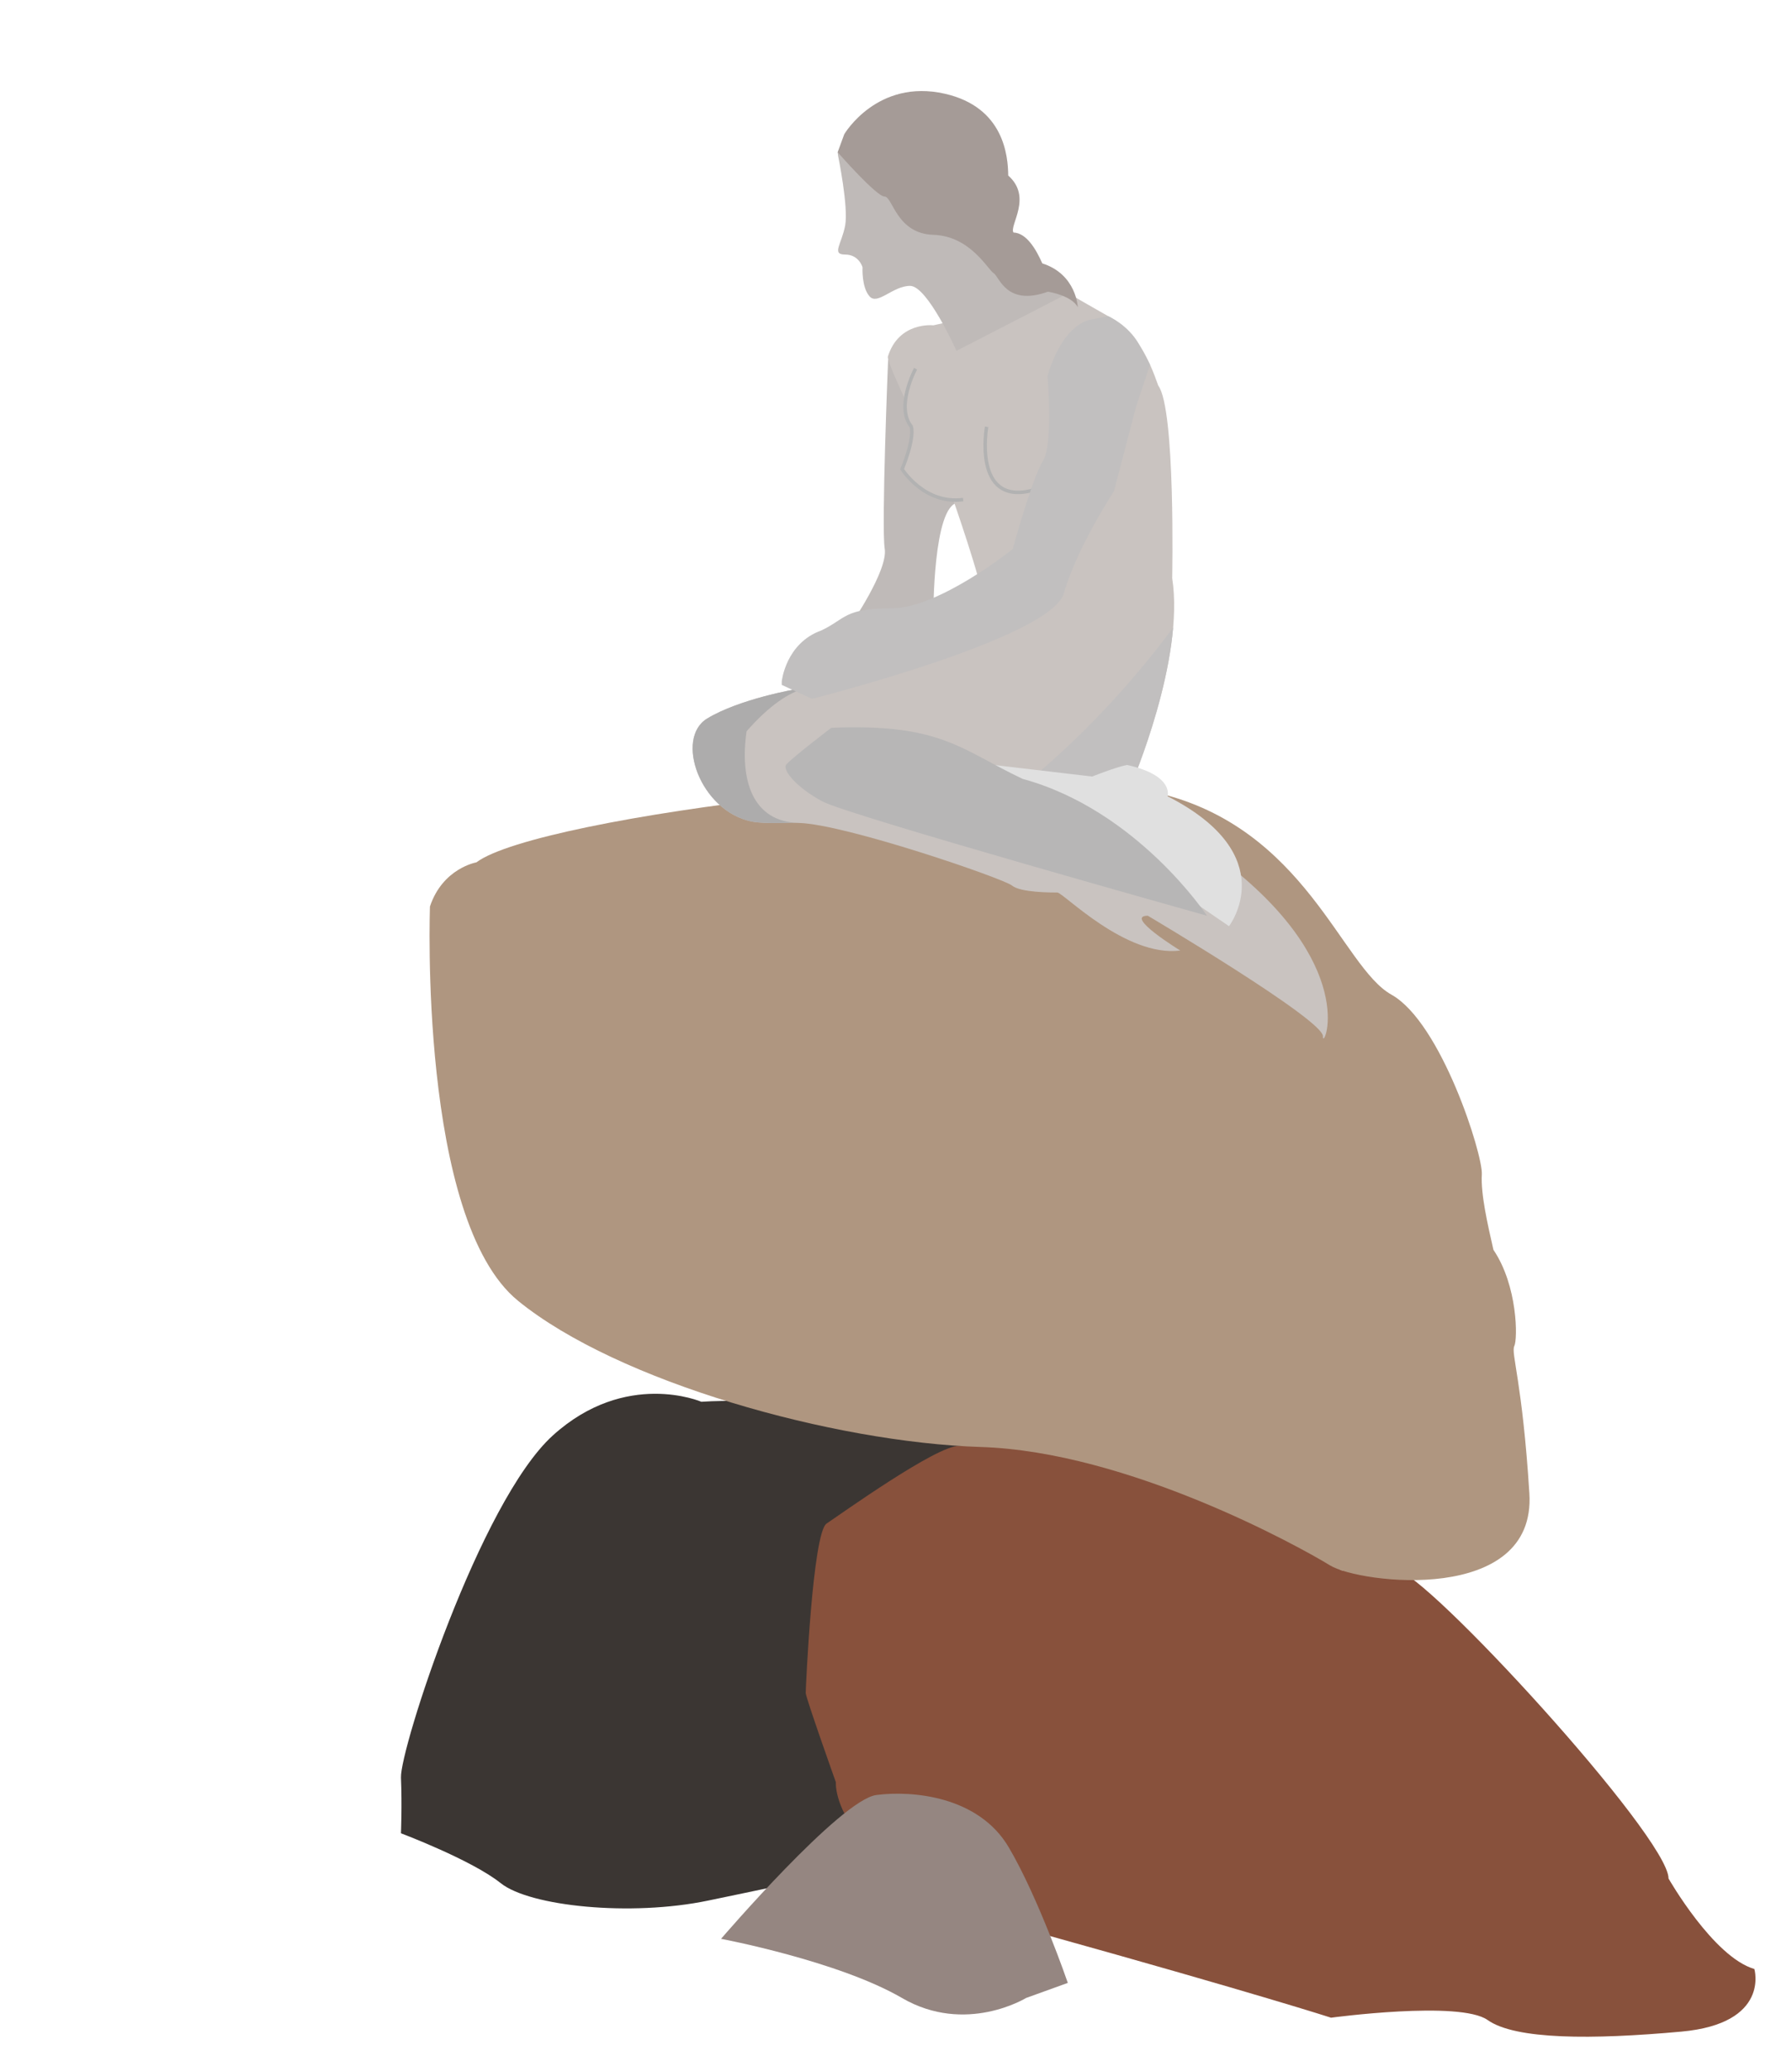 <?xml version="1.0" encoding="utf-8"?>
<!-- Generator: Adobe Illustrator 15.1.0, SVG Export Plug-In . SVG Version: 6.00 Build 0)  -->
<!DOCTYPE svg PUBLIC "-//W3C//DTD SVG 1.1//EN" "http://www.w3.org/Graphics/SVG/1.1/DTD/svg11.dtd">
<svg version="1.1" id="Layer_1" xmlns="http://www.w3.org/2000/svg" xmlns:xlink="http://www.w3.org/1999/xlink" x="0px" y="0px"
	 width="386.302px" height="446.575px" viewBox="0 0 386.302 446.575" enable-background="new 0 0 386.302 446.575"
	 xml:space="preserve">
<g>
	<path fill="#BFBAB8" d="M191.455,77.397c0,0-1.486,36.185-0.736,40.872s-7.406,16.5-7.406,16.5l17.898-2.406
		c0,0-0.086-23.281,5.258-24.031S191.455,77.397,191.455,77.397z"/>
	<path fill="#3B3633" d="M151.188,302.113c0,0-16.25-7-32,7.25s-33,67.75-32.75,73.75s-0.003,12-0.003,12s15.252,5.75,21.503,10.75
		c6.25,5,28,7.249,44.75,3.75c16.75-3.5,36-7.25,45.5-12s15.688-88.188,15.688-88.188S174.918,300.563,151.188,302.113z"/>
	<path fill="#88513C" d="M286.938,434.863c0,0-15.713-5.097-62-18c-46.288-12.903-44.75-32.75-44.75-32.75s-6.5-18.249-6.5-19.25
		c0-1,1.5-34.5,4.5-36.5s23.878-16.954,28.563-16.727c4.687,0.227,49.01-6.754,82.26,26.747c16.526,3.354,5.199-0.021,11.927-0.021
		c6,0,58.75,57.5,58.75,66.5c0,0,9.652,16.923,18.5,19.501c0,0,3.5,11.749-15.75,13.499s-35.75,1.75-41.75-2.5
		S286.938,434.863,286.938,434.863z"/>
	<path fill="#AF9680" d="M92.688,195.363c0,0-2.5,67.5,19,85c21.5,17.5,68,30.5,99.75,31.5c31.75,1,68.75,21.5,75.25,25.5
		s44.5,8.5,43-15.5s-4-30.25-3.25-31.75s0.75-12.999-4.5-20.75c-1.25-5.5-2.751-12-2.5-16.25c0.25-4.25-8.751-32.75-19.5-38.75
		c-10.75-6-18.5-36-50.5-43.5s-133.5,5-146.75,15C102.688,185.863,95.438,187.113,92.688,195.363z"/>
	<path fill="#958681" d="M155.438,417.863c0,0,25.75-30,33.5-31c7.75-1,22,0.25,28.5,11.25c6.5,11,12.75,29.25,12.75,29.25l-9,3.25
		c0,0-13,7.999-26.75,0C180.688,422.613,155.438,417.863,155.438,417.863z"/>
	<g>
		<defs>
			<path id="XMLID_17_" d="M171.609,148.531c0,0,40.328-15.418,40.328-18.918s-6.75-22.75-6.75-22.75s-14.272-28.453-13.793-29.995
				c2.364-7.619,9.817-6.755,9.817-6.755s13.227-2.75,15.477-5.25s14.25-2,13.5-2s4.75,3,9.75,5.875
				c4.999,2.875,7.75,8.625,9.75,14.375c3.75,5,3,41.5,3,41.5c2.749,17.5-8.75,44.25-8.75,44.25s-70.75,10.5-81.914,8.193
				c-11.163-2.307-16.586-17.943-9.586-22.193S171.609,148.531,171.609,148.531"/>
		</defs>
		<use xlink:href="#XMLID_17_"  overflow="visible" fill="#C9C3C0"/>
		<clipPath id="XMLID_2_">
			<use xlink:href="#XMLID_17_"  overflow="visible"/>
		</clipPath>
		<rect x="141.521" y="140.863" clip-path="url(#XMLID_2_)" fill="#ADACAC" width="36" height="47"/>
		<path clip-path="url(#XMLID_2_)" fill="#C1BFBF" d="M221.665,168.312c0,0,32.147-25.041,48.272-62.229
			c16.125-37.188,8.47,91.549,8.47,91.549l-64.857-6.914"/>
	</g>
	<path fill="none" stroke="#E05A17" stroke-width="0.75" stroke-miterlimit="10" d="M201.211,132.363"/>
	<path fill="none" stroke="#E05A17" stroke-width="0.75" stroke-miterlimit="10" d="M180.438,136.356"/>
	<path fill="none" stroke="#E05A17" stroke-width="0.75" stroke-miterlimit="10" d="M191.938,116.863"/>
	<path fill="#C9C3C0" d="M188.938,158.238c0,0-8.5-22.874-28-0.625c-1.5,10.5,1.25,19.5,11.25,19.75s44.205,12,45.978,13.5
		s8.521,1.5,9.772,1.5c1.25,0,14.75,14,26.5,12.5c0,0-12.25-7.5-7-7.5c0,0,38,22.5,37.75,26s8.25-13.75-19.25-36"/>
	<path fill="#E0E0E0" d="M264.938,199.613c0,0,11.75-15.25-13.25-28c0,0,1.499-4.5-8.75-6.75c-2.5,0.5-7.5,2.5-7.5,2.5l-21.25-2.5"
		/>
	<path fill="#B7B6B6" d="M179.188,156.863c23.75-0.999,28,4.75,41.25,11c24.75,6.75,39.75,29.5,39.75,29.5
		s-77.25-21.625-82.875-24.625s-8.625-6.75-7.875-7.875S179.188,156.863,179.188,156.863z"/>
	<path fill="#C9C3C0" stroke="#B2B2B2" stroke-width="0.75" stroke-miterlimit="10" d="M212.687,91.988c0,0-3,16.75,9.541,13.785
		c0,0,7.585-2.848,6.897-8.473"/>
	<path fill="#C1BFBF" d="M247.913,78.601l-2.999,9.012l-4.773,18.25c0,0-8.047,12.25-10.797,22
		c-2.751,9.75-54.302,22.75-54.302,22.75l-6.521-3v-0.75c0,0,0.828-8.254,8.578-11.004c5.25-2.5,4.848-4.754,15.098-4.754
		s26.104-12.758,26.104-12.758s4.283-15.515,6.533-19.016c2.25-3.5,0.982-18.281,0.982-18.281s2.919-11.563,10.17-12.313l2.899-0.6
		c0,0,4.411,1.918,6.718,6.19C247.908,78.601,247.913,78.601,247.913,78.601z"/>
	<path fill="#BFBAB8" d="M206.188,75.613c0,0-6.25-14-10-14s-7,4.25-8.75,2.25c-1.75-2-1.5-6.25-1.5-6.25s-0.75-2.75-3.75-2.75
		s-0.75-2.25,0-6.25s-1.517-15-1.517-15l-0.099-0.803l16.334-1.213l23.781,26.391l8.481,5.793"/>
	<path fill="none" stroke="#E05A17" stroke-width="0.75" stroke-miterlimit="10" d="M185.688,24.363"/>
	<path fill="none" stroke="#E05A17" stroke-width="0.75" stroke-miterlimit="10" d="M214.188,27.863"/>
	<path fill="none" stroke="#E05A17" stroke-width="0.75" stroke-miterlimit="10" d="M216.438,44.113"/>
	<path fill="none" stroke="#E05A17" stroke-width="0.75" stroke-miterlimit="10" d="M219.688,48.246"/>
	<path fill="none" stroke="#E05A17" stroke-width="0.75" stroke-miterlimit="10" d="M224.688,56.363"/>
	<path fill="none" stroke="#E05A17" stroke-width="0.75" stroke-miterlimit="10" d="M230.688,61.113"/>
	<path fill="none" stroke="#E05A17" stroke-width="0.75" stroke-miterlimit="10" d="M233.688,66.863"/>
	<path fill="#A59B97" d="M180.572,32.81c0,0,8.365,9.553,10.115,9.553s2.547,8,10.523,8.25s11.727,7.5,12.977,8.25
		s2.709,7.249,11.729,4c5.605,1.039,6.427,3.375,6.427,3.375s-0.266-7.125-7.656-9.469c-1.344-3.047-3.406-6.563-6.219-6.656
		c-0.938-1.547,4.172-7.594-1.125-12.281c-0.047-4.219-0.906-14.719-13.641-17.625c-14.621-3.336-21.704,8.719-21.704,8.719
		L180.572,32.81z"/>
	<path fill="#C9C3C0" stroke="#B2B2B2" stroke-width="0.75" stroke-miterlimit="10" d="M210.625,101.55"/>
	<path fill="#C9C3C0" stroke="#B2B2B2" stroke-width="0.75" stroke-miterlimit="10" d="M197.375,79.457
		c0,0-4.406,8.156-0.938,12.469c0.75,2.813-1.969,9.188-1.969,9.188s4.746,7.661,13.156,6.558"/>
</g>
</svg>
